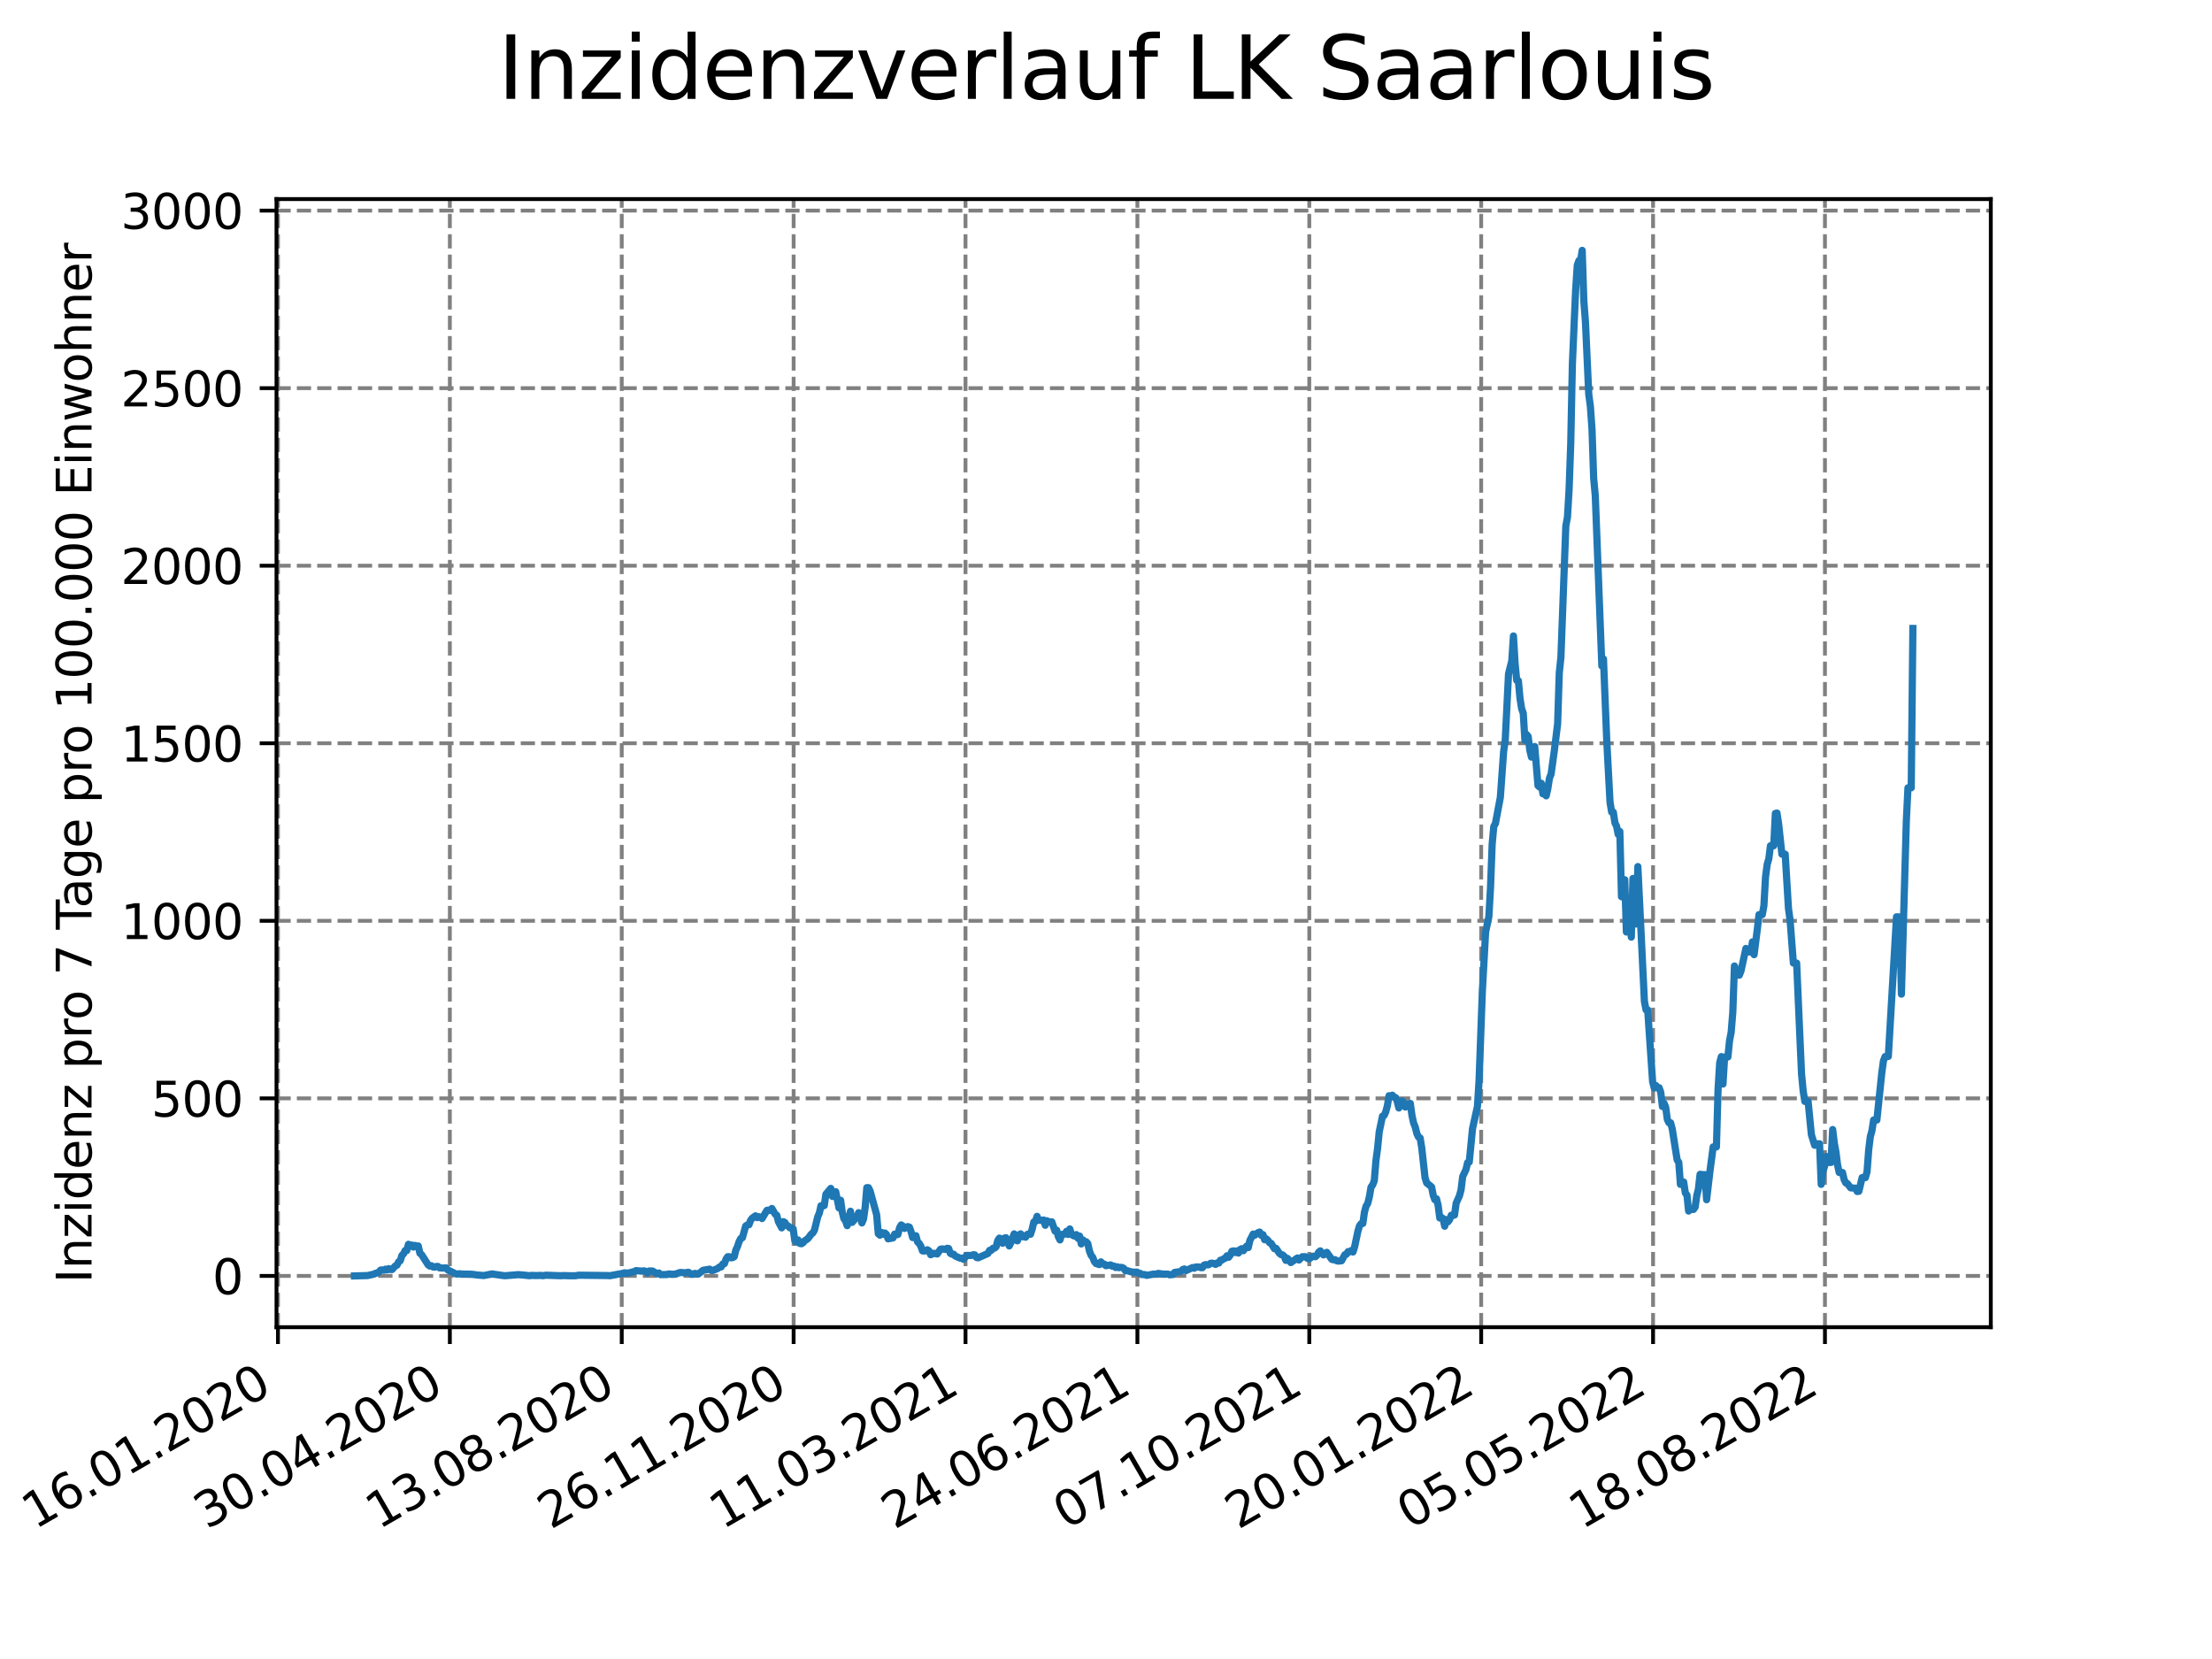 <?xml version="1.0" encoding="utf-8" standalone="no"?>
<!DOCTYPE svg PUBLIC "-//W3C//DTD SVG 1.1//EN"
  "http://www.w3.org/Graphics/SVG/1.1/DTD/svg11.dtd">
<svg xmlns:xlink="http://www.w3.org/1999/xlink" width="460.8pt" height="345.6pt" viewBox="0 0 460.8 345.6" xmlns="http://www.w3.org/2000/svg" version="1.1">
 <defs>
  <style type="text/css">*{stroke-linejoin: round; stroke-linecap: butt}</style>
 </defs>
 <g id="figure_1">
  <g id="patch_1">
   <path d="M 0 345.6 
L 460.8 345.6 
L 460.8 0 
L 0 0 
z
" style="fill: #ffffff"/>
  </g>
  <g id="axes_1">
   <g id="patch_2">
    <path d="M 57.6 276.48 
L 414.72 276.48 
L 414.72 41.472 
L 57.6 41.472 
z
" style="fill: #ffffff"/>
   </g>
   <g id="matplotlib.axis_1">
    <g id="xtick_1">
     <g id="line2d_1">
      <path d="M 57.904 276.48 
L 57.904 41.472 
" clip-path="url(#pdeab1a227c)" style="fill: none; stroke-dasharray: 2.96,1.28; stroke-dashoffset: 0; stroke: #808080; stroke-width: 0.8"/>
     </g>
     <g id="line2d_2">
      <defs>
       <path id="mb7a1e74c05" d="M 0 0 
L 0 3.5 
" style="stroke: #000000; stroke-width: 0.8"/>
      </defs>
      <g>
       <use xlink:href="#mb7a1e74c05" x="57.904" y="276.48" style="stroke: #000000; stroke-width: 0.8"/>
      </g>
     </g>
     <g id="text_1">
      <!-- 16.01.2020 -->
      <g transform="translate(7.279 318.689) rotate(-30) scale(0.1 -0.1)">
       <defs>
        <path id="DejaVuSans-31" d="M 794 531 
L 1825 531 
L 1825 4091 
L 703 3866 
L 703 4441 
L 1819 4666 
L 2450 4666 
L 2450 531 
L 3481 531 
L 3481 0 
L 794 0 
L 794 531 
z
" transform="scale(0.016)"/>
        <path id="DejaVuSans-36" d="M 2113 2584 
Q 1688 2584 1439 2293 
Q 1191 2003 1191 1497 
Q 1191 994 1439 701 
Q 1688 409 2113 409 
Q 2538 409 2786 701 
Q 3034 994 3034 1497 
Q 3034 2003 2786 2293 
Q 2538 2584 2113 2584 
z
M 3366 4563 
L 3366 3988 
Q 3128 4100 2886 4159 
Q 2644 4219 2406 4219 
Q 1781 4219 1451 3797 
Q 1122 3375 1075 2522 
Q 1259 2794 1537 2939 
Q 1816 3084 2150 3084 
Q 2853 3084 3261 2657 
Q 3669 2231 3669 1497 
Q 3669 778 3244 343 
Q 2819 -91 2113 -91 
Q 1303 -91 875 529 
Q 447 1150 447 2328 
Q 447 3434 972 4092 
Q 1497 4750 2381 4750 
Q 2619 4750 2861 4703 
Q 3103 4656 3366 4563 
z
" transform="scale(0.016)"/>
        <path id="DejaVuSans-2e" d="M 684 794 
L 1344 794 
L 1344 0 
L 684 0 
L 684 794 
z
" transform="scale(0.016)"/>
        <path id="DejaVuSans-30" d="M 2034 4250 
Q 1547 4250 1301 3770 
Q 1056 3291 1056 2328 
Q 1056 1369 1301 889 
Q 1547 409 2034 409 
Q 2525 409 2770 889 
Q 3016 1369 3016 2328 
Q 3016 3291 2770 3770 
Q 2525 4250 2034 4250 
z
M 2034 4750 
Q 2819 4750 3233 4129 
Q 3647 3509 3647 2328 
Q 3647 1150 3233 529 
Q 2819 -91 2034 -91 
Q 1250 -91 836 529 
Q 422 1150 422 2328 
Q 422 3509 836 4129 
Q 1250 4750 2034 4750 
z
" transform="scale(0.016)"/>
        <path id="DejaVuSans-32" d="M 1228 531 
L 3431 531 
L 3431 0 
L 469 0 
L 469 531 
Q 828 903 1448 1529 
Q 2069 2156 2228 2338 
Q 2531 2678 2651 2914 
Q 2772 3150 2772 3378 
Q 2772 3750 2511 3984 
Q 2250 4219 1831 4219 
Q 1534 4219 1204 4116 
Q 875 4013 500 3803 
L 500 4441 
Q 881 4594 1212 4672 
Q 1544 4750 1819 4750 
Q 2544 4750 2975 4387 
Q 3406 4025 3406 3419 
Q 3406 3131 3298 2873 
Q 3191 2616 2906 2266 
Q 2828 2175 2409 1742 
Q 1991 1309 1228 531 
z
" transform="scale(0.016)"/>
       </defs>
       <use xlink:href="#DejaVuSans-31"/>
       <use xlink:href="#DejaVuSans-36" x="63.623"/>
       <use xlink:href="#DejaVuSans-2e" x="127.246"/>
       <use xlink:href="#DejaVuSans-30" x="159.033"/>
       <use xlink:href="#DejaVuSans-31" x="222.656"/>
       <use xlink:href="#DejaVuSans-2e" x="286.279"/>
       <use xlink:href="#DejaVuSans-32" x="318.066"/>
       <use xlink:href="#DejaVuSans-30" x="381.689"/>
       <use xlink:href="#DejaVuSans-32" x="445.312"/>
       <use xlink:href="#DejaVuSans-30" x="508.936"/>
      </g>
     </g>
    </g>
    <g id="xtick_2">
     <g id="line2d_3">
      <path d="M 93.712 276.48 
L 93.712 41.472 
" clip-path="url(#pdeab1a227c)" style="fill: none; stroke-dasharray: 2.96,1.28; stroke-dashoffset: 0; stroke: #808080; stroke-width: 0.8"/>
     </g>
     <g id="line2d_4">
      <g>
       <use xlink:href="#mb7a1e74c05" x="93.712" y="276.48" style="stroke: #000000; stroke-width: 0.8"/>
      </g>
     </g>
     <g id="text_2">
      <!-- 30.04.2020 -->
      <g transform="translate(43.086 318.689) rotate(-30) scale(0.1 -0.1)">
       <defs>
        <path id="DejaVuSans-33" d="M 2597 2516 
Q 3050 2419 3304 2112 
Q 3559 1806 3559 1356 
Q 3559 666 3084 287 
Q 2609 -91 1734 -91 
Q 1441 -91 1130 -33 
Q 819 25 488 141 
L 488 750 
Q 750 597 1062 519 
Q 1375 441 1716 441 
Q 2309 441 2620 675 
Q 2931 909 2931 1356 
Q 2931 1769 2642 2001 
Q 2353 2234 1838 2234 
L 1294 2234 
L 1294 2753 
L 1863 2753 
Q 2328 2753 2575 2939 
Q 2822 3125 2822 3475 
Q 2822 3834 2567 4026 
Q 2313 4219 1838 4219 
Q 1578 4219 1281 4162 
Q 984 4106 628 3988 
L 628 4550 
Q 988 4650 1302 4700 
Q 1616 4750 1894 4750 
Q 2613 4750 3031 4423 
Q 3450 4097 3450 3541 
Q 3450 3153 3228 2886 
Q 3006 2619 2597 2516 
z
" transform="scale(0.016)"/>
        <path id="DejaVuSans-34" d="M 2419 4116 
L 825 1625 
L 2419 1625 
L 2419 4116 
z
M 2253 4666 
L 3047 4666 
L 3047 1625 
L 3713 1625 
L 3713 1100 
L 3047 1100 
L 3047 0 
L 2419 0 
L 2419 1100 
L 313 1100 
L 313 1709 
L 2253 4666 
z
" transform="scale(0.016)"/>
       </defs>
       <use xlink:href="#DejaVuSans-33"/>
       <use xlink:href="#DejaVuSans-30" x="63.623"/>
       <use xlink:href="#DejaVuSans-2e" x="127.246"/>
       <use xlink:href="#DejaVuSans-30" x="159.033"/>
       <use xlink:href="#DejaVuSans-34" x="222.656"/>
       <use xlink:href="#DejaVuSans-2e" x="286.279"/>
       <use xlink:href="#DejaVuSans-32" x="318.066"/>
       <use xlink:href="#DejaVuSans-30" x="381.689"/>
       <use xlink:href="#DejaVuSans-32" x="445.312"/>
       <use xlink:href="#DejaVuSans-30" x="508.936"/>
      </g>
     </g>
    </g>
    <g id="xtick_3">
     <g id="line2d_5">
      <path d="M 129.519 276.48 
L 129.519 41.472 
" clip-path="url(#pdeab1a227c)" style="fill: none; stroke-dasharray: 2.96,1.28; stroke-dashoffset: 0; stroke: #808080; stroke-width: 0.8"/>
     </g>
     <g id="line2d_6">
      <g>
       <use xlink:href="#mb7a1e74c05" x="129.519" y="276.48" style="stroke: #000000; stroke-width: 0.8"/>
      </g>
     </g>
     <g id="text_3">
      <!-- 13.08.2020 -->
      <g transform="translate(78.894 318.689) rotate(-30) scale(0.1 -0.1)">
       <defs>
        <path id="DejaVuSans-38" d="M 2034 2216 
Q 1584 2216 1326 1975 
Q 1069 1734 1069 1313 
Q 1069 891 1326 650 
Q 1584 409 2034 409 
Q 2484 409 2743 651 
Q 3003 894 3003 1313 
Q 3003 1734 2745 1975 
Q 2488 2216 2034 2216 
z
M 1403 2484 
Q 997 2584 770 2862 
Q 544 3141 544 3541 
Q 544 4100 942 4425 
Q 1341 4750 2034 4750 
Q 2731 4750 3128 4425 
Q 3525 4100 3525 3541 
Q 3525 3141 3298 2862 
Q 3072 2584 2669 2484 
Q 3125 2378 3379 2068 
Q 3634 1759 3634 1313 
Q 3634 634 3220 271 
Q 2806 -91 2034 -91 
Q 1263 -91 848 271 
Q 434 634 434 1313 
Q 434 1759 690 2068 
Q 947 2378 1403 2484 
z
M 1172 3481 
Q 1172 3119 1398 2916 
Q 1625 2713 2034 2713 
Q 2441 2713 2670 2916 
Q 2900 3119 2900 3481 
Q 2900 3844 2670 4047 
Q 2441 4250 2034 4250 
Q 1625 4250 1398 4047 
Q 1172 3844 1172 3481 
z
" transform="scale(0.016)"/>
       </defs>
       <use xlink:href="#DejaVuSans-31"/>
       <use xlink:href="#DejaVuSans-33" x="63.623"/>
       <use xlink:href="#DejaVuSans-2e" x="127.246"/>
       <use xlink:href="#DejaVuSans-30" x="159.033"/>
       <use xlink:href="#DejaVuSans-38" x="222.656"/>
       <use xlink:href="#DejaVuSans-2e" x="286.279"/>
       <use xlink:href="#DejaVuSans-32" x="318.066"/>
       <use xlink:href="#DejaVuSans-30" x="381.689"/>
       <use xlink:href="#DejaVuSans-32" x="445.312"/>
       <use xlink:href="#DejaVuSans-30" x="508.936"/>
      </g>
     </g>
    </g>
    <g id="xtick_4">
     <g id="line2d_7">
      <path d="M 165.327 276.48 
L 165.327 41.472 
" clip-path="url(#pdeab1a227c)" style="fill: none; stroke-dasharray: 2.96,1.28; stroke-dashoffset: 0; stroke: #808080; stroke-width: 0.8"/>
     </g>
     <g id="line2d_8">
      <g>
       <use xlink:href="#mb7a1e74c05" x="165.327" y="276.48" style="stroke: #000000; stroke-width: 0.8"/>
      </g>
     </g>
     <g id="text_4">
      <!-- 26.11.2020 -->
      <g transform="translate(114.701 318.689) rotate(-30) scale(0.1 -0.1)">
       <use xlink:href="#DejaVuSans-32"/>
       <use xlink:href="#DejaVuSans-36" x="63.623"/>
       <use xlink:href="#DejaVuSans-2e" x="127.246"/>
       <use xlink:href="#DejaVuSans-31" x="159.033"/>
       <use xlink:href="#DejaVuSans-31" x="222.656"/>
       <use xlink:href="#DejaVuSans-2e" x="286.279"/>
       <use xlink:href="#DejaVuSans-32" x="318.066"/>
       <use xlink:href="#DejaVuSans-30" x="381.689"/>
       <use xlink:href="#DejaVuSans-32" x="445.312"/>
       <use xlink:href="#DejaVuSans-30" x="508.936"/>
      </g>
     </g>
    </g>
    <g id="xtick_5">
     <g id="line2d_9">
      <path d="M 201.134 276.48 
L 201.134 41.472 
" clip-path="url(#pdeab1a227c)" style="fill: none; stroke-dasharray: 2.96,1.28; stroke-dashoffset: 0; stroke: #808080; stroke-width: 0.8"/>
     </g>
     <g id="line2d_10">
      <g>
       <use xlink:href="#mb7a1e74c05" x="201.134" y="276.48" style="stroke: #000000; stroke-width: 0.8"/>
      </g>
     </g>
     <g id="text_5">
      <!-- 11.03.2021 -->
      <g transform="translate(150.509 318.689) rotate(-30) scale(0.1 -0.1)">
       <use xlink:href="#DejaVuSans-31"/>
       <use xlink:href="#DejaVuSans-31" x="63.623"/>
       <use xlink:href="#DejaVuSans-2e" x="127.246"/>
       <use xlink:href="#DejaVuSans-30" x="159.033"/>
       <use xlink:href="#DejaVuSans-33" x="222.656"/>
       <use xlink:href="#DejaVuSans-2e" x="286.279"/>
       <use xlink:href="#DejaVuSans-32" x="318.066"/>
       <use xlink:href="#DejaVuSans-30" x="381.689"/>
       <use xlink:href="#DejaVuSans-32" x="445.312"/>
       <use xlink:href="#DejaVuSans-31" x="508.936"/>
      </g>
     </g>
    </g>
    <g id="xtick_6">
     <g id="line2d_11">
      <path d="M 236.942 276.48 
L 236.942 41.472 
" clip-path="url(#pdeab1a227c)" style="fill: none; stroke-dasharray: 2.96,1.28; stroke-dashoffset: 0; stroke: #808080; stroke-width: 0.8"/>
     </g>
     <g id="line2d_12">
      <g>
       <use xlink:href="#mb7a1e74c05" x="236.942" y="276.48" style="stroke: #000000; stroke-width: 0.8"/>
      </g>
     </g>
     <g id="text_6">
      <!-- 24.06.2021 -->
      <g transform="translate(186.316 318.689) rotate(-30) scale(0.1 -0.1)">
       <use xlink:href="#DejaVuSans-32"/>
       <use xlink:href="#DejaVuSans-34" x="63.623"/>
       <use xlink:href="#DejaVuSans-2e" x="127.246"/>
       <use xlink:href="#DejaVuSans-30" x="159.033"/>
       <use xlink:href="#DejaVuSans-36" x="222.656"/>
       <use xlink:href="#DejaVuSans-2e" x="286.279"/>
       <use xlink:href="#DejaVuSans-32" x="318.066"/>
       <use xlink:href="#DejaVuSans-30" x="381.689"/>
       <use xlink:href="#DejaVuSans-32" x="445.312"/>
       <use xlink:href="#DejaVuSans-31" x="508.936"/>
      </g>
     </g>
    </g>
    <g id="xtick_7">
     <g id="line2d_13">
      <path d="M 272.749 276.48 
L 272.749 41.472 
" clip-path="url(#pdeab1a227c)" style="fill: none; stroke-dasharray: 2.96,1.28; stroke-dashoffset: 0; stroke: #808080; stroke-width: 0.8"/>
     </g>
     <g id="line2d_14">
      <g>
       <use xlink:href="#mb7a1e74c05" x="272.749" y="276.48" style="stroke: #000000; stroke-width: 0.8"/>
      </g>
     </g>
     <g id="text_7">
      <!-- 07.10.2021 -->
      <g transform="translate(222.124 318.689) rotate(-30) scale(0.1 -0.1)">
       <defs>
        <path id="DejaVuSans-37" d="M 525 4666 
L 3525 4666 
L 3525 4397 
L 1831 0 
L 1172 0 
L 2766 4134 
L 525 4134 
L 525 4666 
z
" transform="scale(0.016)"/>
       </defs>
       <use xlink:href="#DejaVuSans-30"/>
       <use xlink:href="#DejaVuSans-37" x="63.623"/>
       <use xlink:href="#DejaVuSans-2e" x="127.246"/>
       <use xlink:href="#DejaVuSans-31" x="159.033"/>
       <use xlink:href="#DejaVuSans-30" x="222.656"/>
       <use xlink:href="#DejaVuSans-2e" x="286.279"/>
       <use xlink:href="#DejaVuSans-32" x="318.066"/>
       <use xlink:href="#DejaVuSans-30" x="381.689"/>
       <use xlink:href="#DejaVuSans-32" x="445.312"/>
       <use xlink:href="#DejaVuSans-31" x="508.936"/>
      </g>
     </g>
    </g>
    <g id="xtick_8">
     <g id="line2d_15">
      <path d="M 308.556 276.48 
L 308.556 41.472 
" clip-path="url(#pdeab1a227c)" style="fill: none; stroke-dasharray: 2.96,1.28; stroke-dashoffset: 0; stroke: #808080; stroke-width: 0.8"/>
     </g>
     <g id="line2d_16">
      <g>
       <use xlink:href="#mb7a1e74c05" x="308.556" y="276.48" style="stroke: #000000; stroke-width: 0.8"/>
      </g>
     </g>
     <g id="text_8">
      <!-- 20.01.2022 -->
      <g transform="translate(257.931 318.689) rotate(-30) scale(0.1 -0.1)">
       <use xlink:href="#DejaVuSans-32"/>
       <use xlink:href="#DejaVuSans-30" x="63.623"/>
       <use xlink:href="#DejaVuSans-2e" x="127.246"/>
       <use xlink:href="#DejaVuSans-30" x="159.033"/>
       <use xlink:href="#DejaVuSans-31" x="222.656"/>
       <use xlink:href="#DejaVuSans-2e" x="286.279"/>
       <use xlink:href="#DejaVuSans-32" x="318.066"/>
       <use xlink:href="#DejaVuSans-30" x="381.689"/>
       <use xlink:href="#DejaVuSans-32" x="445.312"/>
       <use xlink:href="#DejaVuSans-32" x="508.936"/>
      </g>
     </g>
    </g>
    <g id="xtick_9">
     <g id="line2d_17">
      <path d="M 344.364 276.48 
L 344.364 41.472 
" clip-path="url(#pdeab1a227c)" style="fill: none; stroke-dasharray: 2.96,1.28; stroke-dashoffset: 0; stroke: #808080; stroke-width: 0.8"/>
     </g>
     <g id="line2d_18">
      <g>
       <use xlink:href="#mb7a1e74c05" x="344.364" y="276.48" style="stroke: #000000; stroke-width: 0.8"/>
      </g>
     </g>
     <g id="text_9">
      <!-- 05.05.2022 -->
      <g transform="translate(293.739 318.689) rotate(-30) scale(0.1 -0.1)">
       <defs>
        <path id="DejaVuSans-35" d="M 691 4666 
L 3169 4666 
L 3169 4134 
L 1269 4134 
L 1269 2991 
Q 1406 3038 1543 3061 
Q 1681 3084 1819 3084 
Q 2600 3084 3056 2656 
Q 3513 2228 3513 1497 
Q 3513 744 3044 326 
Q 2575 -91 1722 -91 
Q 1428 -91 1123 -41 
Q 819 9 494 109 
L 494 744 
Q 775 591 1075 516 
Q 1375 441 1709 441 
Q 2250 441 2565 725 
Q 2881 1009 2881 1497 
Q 2881 1984 2565 2268 
Q 2250 2553 1709 2553 
Q 1456 2553 1204 2497 
Q 953 2441 691 2322 
L 691 4666 
z
" transform="scale(0.016)"/>
       </defs>
       <use xlink:href="#DejaVuSans-30"/>
       <use xlink:href="#DejaVuSans-35" x="63.623"/>
       <use xlink:href="#DejaVuSans-2e" x="127.246"/>
       <use xlink:href="#DejaVuSans-30" x="159.033"/>
       <use xlink:href="#DejaVuSans-35" x="222.656"/>
       <use xlink:href="#DejaVuSans-2e" x="286.279"/>
       <use xlink:href="#DejaVuSans-32" x="318.066"/>
       <use xlink:href="#DejaVuSans-30" x="381.689"/>
       <use xlink:href="#DejaVuSans-32" x="445.312"/>
       <use xlink:href="#DejaVuSans-32" x="508.936"/>
      </g>
     </g>
    </g>
    <g id="xtick_10">
     <g id="line2d_19">
      <path d="M 380.171 276.48 
L 380.171 41.472 
" clip-path="url(#pdeab1a227c)" style="fill: none; stroke-dasharray: 2.96,1.28; stroke-dashoffset: 0; stroke: #808080; stroke-width: 0.8"/>
     </g>
     <g id="line2d_20">
      <g>
       <use xlink:href="#mb7a1e74c05" x="380.171" y="276.48" style="stroke: #000000; stroke-width: 0.8"/>
      </g>
     </g>
     <g id="text_10">
      <!-- 18.08.2022 -->
      <g transform="translate(329.546 318.689) rotate(-30) scale(0.1 -0.1)">
       <use xlink:href="#DejaVuSans-31"/>
       <use xlink:href="#DejaVuSans-38" x="63.623"/>
       <use xlink:href="#DejaVuSans-2e" x="127.246"/>
       <use xlink:href="#DejaVuSans-30" x="159.033"/>
       <use xlink:href="#DejaVuSans-38" x="222.656"/>
       <use xlink:href="#DejaVuSans-2e" x="286.279"/>
       <use xlink:href="#DejaVuSans-32" x="318.066"/>
       <use xlink:href="#DejaVuSans-30" x="381.689"/>
       <use xlink:href="#DejaVuSans-32" x="445.312"/>
       <use xlink:href="#DejaVuSans-32" x="508.936"/>
      </g>
     </g>
    </g>
   </g>
   <g id="matplotlib.axis_2">
    <g id="ytick_1">
     <g id="line2d_21">
      <path d="M 57.6 265.798 
L 414.72 265.798 
" clip-path="url(#pdeab1a227c)" style="fill: none; stroke-dasharray: 2.96,1.28; stroke-dashoffset: 0; stroke: #808080; stroke-width: 0.8"/>
     </g>
     <g id="line2d_22">
      <defs>
       <path id="me03ab1a392" d="M 0 0 
L -3.5 0 
" style="stroke: #000000; stroke-width: 0.8"/>
      </defs>
      <g>
       <use xlink:href="#me03ab1a392" x="57.6" y="265.798" style="stroke: #000000; stroke-width: 0.8"/>
      </g>
     </g>
     <g id="text_11">
      <!-- 0 -->
      <g transform="translate(44.237 269.597) scale(0.1 -0.1)">
       <use xlink:href="#DejaVuSans-30"/>
      </g>
     </g>
    </g>
    <g id="ytick_2">
     <g id="line2d_23">
      <path d="M 57.6 228.81 
L 414.72 228.81 
" clip-path="url(#pdeab1a227c)" style="fill: none; stroke-dasharray: 2.96,1.28; stroke-dashoffset: 0; stroke: #808080; stroke-width: 0.8"/>
     </g>
     <g id="line2d_24">
      <g>
       <use xlink:href="#me03ab1a392" x="57.6" y="228.81" style="stroke: #000000; stroke-width: 0.8"/>
      </g>
     </g>
     <g id="text_12">
      <!-- 500 -->
      <g transform="translate(31.512 232.609) scale(0.1 -0.1)">
       <use xlink:href="#DejaVuSans-35"/>
       <use xlink:href="#DejaVuSans-30" x="63.623"/>
       <use xlink:href="#DejaVuSans-30" x="127.246"/>
      </g>
     </g>
    </g>
    <g id="ytick_3">
     <g id="line2d_25">
      <path d="M 57.6 191.822 
L 414.72 191.822 
" clip-path="url(#pdeab1a227c)" style="fill: none; stroke-dasharray: 2.96,1.28; stroke-dashoffset: 0; stroke: #808080; stroke-width: 0.8"/>
     </g>
     <g id="line2d_26">
      <g>
       <use xlink:href="#me03ab1a392" x="57.6" y="191.822" style="stroke: #000000; stroke-width: 0.8"/>
      </g>
     </g>
     <g id="text_13">
      <!-- 1000 -->
      <g transform="translate(25.15 195.622) scale(0.1 -0.1)">
       <use xlink:href="#DejaVuSans-31"/>
       <use xlink:href="#DejaVuSans-30" x="63.623"/>
       <use xlink:href="#DejaVuSans-30" x="127.246"/>
       <use xlink:href="#DejaVuSans-30" x="190.869"/>
      </g>
     </g>
    </g>
    <g id="ytick_4">
     <g id="line2d_27">
      <path d="M 57.6 154.835 
L 414.72 154.835 
" clip-path="url(#pdeab1a227c)" style="fill: none; stroke-dasharray: 2.96,1.28; stroke-dashoffset: 0; stroke: #808080; stroke-width: 0.8"/>
     </g>
     <g id="line2d_28">
      <g>
       <use xlink:href="#me03ab1a392" x="57.6" y="154.835" style="stroke: #000000; stroke-width: 0.8"/>
      </g>
     </g>
     <g id="text_14">
      <!-- 1500 -->
      <g transform="translate(25.15 158.634) scale(0.1 -0.1)">
       <use xlink:href="#DejaVuSans-31"/>
       <use xlink:href="#DejaVuSans-35" x="63.623"/>
       <use xlink:href="#DejaVuSans-30" x="127.246"/>
       <use xlink:href="#DejaVuSans-30" x="190.869"/>
      </g>
     </g>
    </g>
    <g id="ytick_5">
     <g id="line2d_29">
      <path d="M 57.6 117.847 
L 414.72 117.847 
" clip-path="url(#pdeab1a227c)" style="fill: none; stroke-dasharray: 2.96,1.28; stroke-dashoffset: 0; stroke: #808080; stroke-width: 0.8"/>
     </g>
     <g id="line2d_30">
      <g>
       <use xlink:href="#me03ab1a392" x="57.6" y="117.847" style="stroke: #000000; stroke-width: 0.8"/>
      </g>
     </g>
     <g id="text_15">
      <!-- 2000 -->
      <g transform="translate(25.15 121.646) scale(0.1 -0.1)">
       <use xlink:href="#DejaVuSans-32"/>
       <use xlink:href="#DejaVuSans-30" x="63.623"/>
       <use xlink:href="#DejaVuSans-30" x="127.246"/>
       <use xlink:href="#DejaVuSans-30" x="190.869"/>
      </g>
     </g>
    </g>
    <g id="ytick_6">
     <g id="line2d_31">
      <path d="M 57.6 80.859 
L 414.72 80.859 
" clip-path="url(#pdeab1a227c)" style="fill: none; stroke-dasharray: 2.96,1.28; stroke-dashoffset: 0; stroke: #808080; stroke-width: 0.8"/>
     </g>
     <g id="line2d_32">
      <g>
       <use xlink:href="#me03ab1a392" x="57.6" y="80.859" style="stroke: #000000; stroke-width: 0.8"/>
      </g>
     </g>
     <g id="text_16">
      <!-- 2500 -->
      <g transform="translate(25.15 84.658) scale(0.1 -0.1)">
       <use xlink:href="#DejaVuSans-32"/>
       <use xlink:href="#DejaVuSans-35" x="63.623"/>
       <use xlink:href="#DejaVuSans-30" x="127.246"/>
       <use xlink:href="#DejaVuSans-30" x="190.869"/>
      </g>
     </g>
    </g>
    <g id="ytick_7">
     <g id="line2d_33">
      <path d="M 57.6 43.871 
L 414.72 43.871 
" clip-path="url(#pdeab1a227c)" style="fill: none; stroke-dasharray: 2.96,1.28; stroke-dashoffset: 0; stroke: #808080; stroke-width: 0.8"/>
     </g>
     <g id="line2d_34">
      <g>
       <use xlink:href="#me03ab1a392" x="57.6" y="43.871" style="stroke: #000000; stroke-width: 0.8"/>
      </g>
     </g>
     <g id="text_17">
      <!-- 3000 -->
      <g transform="translate(25.15 47.671) scale(0.1 -0.1)">
       <use xlink:href="#DejaVuSans-33"/>
       <use xlink:href="#DejaVuSans-30" x="63.623"/>
       <use xlink:href="#DejaVuSans-30" x="127.246"/>
       <use xlink:href="#DejaVuSans-30" x="190.869"/>
      </g>
     </g>
    </g>
    <g id="text_18">
     <!-- Inzidenz pro 7 Tage pro 100.000 Einwohner -->
     <g transform="translate(19.07 267.301) rotate(-90) scale(0.1 -0.1)">
      <defs>
       <path id="DejaVuSans-49" d="M 628 4666 
L 1259 4666 
L 1259 0 
L 628 0 
L 628 4666 
z
" transform="scale(0.016)"/>
       <path id="DejaVuSans-6e" d="M 3513 2113 
L 3513 0 
L 2938 0 
L 2938 2094 
Q 2938 2591 2744 2837 
Q 2550 3084 2163 3084 
Q 1697 3084 1428 2787 
Q 1159 2491 1159 1978 
L 1159 0 
L 581 0 
L 581 3500 
L 1159 3500 
L 1159 2956 
Q 1366 3272 1645 3428 
Q 1925 3584 2291 3584 
Q 2894 3584 3203 3211 
Q 3513 2838 3513 2113 
z
" transform="scale(0.016)"/>
       <path id="DejaVuSans-7a" d="M 353 3500 
L 3084 3500 
L 3084 2975 
L 922 459 
L 3084 459 
L 3084 0 
L 275 0 
L 275 525 
L 2438 3041 
L 353 3041 
L 353 3500 
z
" transform="scale(0.016)"/>
       <path id="DejaVuSans-69" d="M 603 3500 
L 1178 3500 
L 1178 0 
L 603 0 
L 603 3500 
z
M 603 4863 
L 1178 4863 
L 1178 4134 
L 603 4134 
L 603 4863 
z
" transform="scale(0.016)"/>
       <path id="DejaVuSans-64" d="M 2906 2969 
L 2906 4863 
L 3481 4863 
L 3481 0 
L 2906 0 
L 2906 525 
Q 2725 213 2448 61 
Q 2172 -91 1784 -91 
Q 1150 -91 751 415 
Q 353 922 353 1747 
Q 353 2572 751 3078 
Q 1150 3584 1784 3584 
Q 2172 3584 2448 3432 
Q 2725 3281 2906 2969 
z
M 947 1747 
Q 947 1113 1208 752 
Q 1469 391 1925 391 
Q 2381 391 2643 752 
Q 2906 1113 2906 1747 
Q 2906 2381 2643 2742 
Q 2381 3103 1925 3103 
Q 1469 3103 1208 2742 
Q 947 2381 947 1747 
z
" transform="scale(0.016)"/>
       <path id="DejaVuSans-65" d="M 3597 1894 
L 3597 1613 
L 953 1613 
Q 991 1019 1311 708 
Q 1631 397 2203 397 
Q 2534 397 2845 478 
Q 3156 559 3463 722 
L 3463 178 
Q 3153 47 2828 -22 
Q 2503 -91 2169 -91 
Q 1331 -91 842 396 
Q 353 884 353 1716 
Q 353 2575 817 3079 
Q 1281 3584 2069 3584 
Q 2775 3584 3186 3129 
Q 3597 2675 3597 1894 
z
M 3022 2063 
Q 3016 2534 2758 2815 
Q 2500 3097 2075 3097 
Q 1594 3097 1305 2825 
Q 1016 2553 972 2059 
L 3022 2063 
z
" transform="scale(0.016)"/>
       <path id="DejaVuSans-20" transform="scale(0.016)"/>
       <path id="DejaVuSans-70" d="M 1159 525 
L 1159 -1331 
L 581 -1331 
L 581 3500 
L 1159 3500 
L 1159 2969 
Q 1341 3281 1617 3432 
Q 1894 3584 2278 3584 
Q 2916 3584 3314 3078 
Q 3713 2572 3713 1747 
Q 3713 922 3314 415 
Q 2916 -91 2278 -91 
Q 1894 -91 1617 61 
Q 1341 213 1159 525 
z
M 3116 1747 
Q 3116 2381 2855 2742 
Q 2594 3103 2138 3103 
Q 1681 3103 1420 2742 
Q 1159 2381 1159 1747 
Q 1159 1113 1420 752 
Q 1681 391 2138 391 
Q 2594 391 2855 752 
Q 3116 1113 3116 1747 
z
" transform="scale(0.016)"/>
       <path id="DejaVuSans-72" d="M 2631 2963 
Q 2534 3019 2420 3045 
Q 2306 3072 2169 3072 
Q 1681 3072 1420 2755 
Q 1159 2438 1159 1844 
L 1159 0 
L 581 0 
L 581 3500 
L 1159 3500 
L 1159 2956 
Q 1341 3275 1631 3429 
Q 1922 3584 2338 3584 
Q 2397 3584 2469 3576 
Q 2541 3569 2628 3553 
L 2631 2963 
z
" transform="scale(0.016)"/>
       <path id="DejaVuSans-6f" d="M 1959 3097 
Q 1497 3097 1228 2736 
Q 959 2375 959 1747 
Q 959 1119 1226 758 
Q 1494 397 1959 397 
Q 2419 397 2687 759 
Q 2956 1122 2956 1747 
Q 2956 2369 2687 2733 
Q 2419 3097 1959 3097 
z
M 1959 3584 
Q 2709 3584 3137 3096 
Q 3566 2609 3566 1747 
Q 3566 888 3137 398 
Q 2709 -91 1959 -91 
Q 1206 -91 779 398 
Q 353 888 353 1747 
Q 353 2609 779 3096 
Q 1206 3584 1959 3584 
z
" transform="scale(0.016)"/>
       <path id="DejaVuSans-54" d="M -19 4666 
L 3928 4666 
L 3928 4134 
L 2272 4134 
L 2272 0 
L 1638 0 
L 1638 4134 
L -19 4134 
L -19 4666 
z
" transform="scale(0.016)"/>
       <path id="DejaVuSans-61" d="M 2194 1759 
Q 1497 1759 1228 1600 
Q 959 1441 959 1056 
Q 959 750 1161 570 
Q 1363 391 1709 391 
Q 2188 391 2477 730 
Q 2766 1069 2766 1631 
L 2766 1759 
L 2194 1759 
z
M 3341 1997 
L 3341 0 
L 2766 0 
L 2766 531 
Q 2569 213 2275 61 
Q 1981 -91 1556 -91 
Q 1019 -91 701 211 
Q 384 513 384 1019 
Q 384 1609 779 1909 
Q 1175 2209 1959 2209 
L 2766 2209 
L 2766 2266 
Q 2766 2663 2505 2880 
Q 2244 3097 1772 3097 
Q 1472 3097 1187 3025 
Q 903 2953 641 2809 
L 641 3341 
Q 956 3463 1253 3523 
Q 1550 3584 1831 3584 
Q 2591 3584 2966 3190 
Q 3341 2797 3341 1997 
z
" transform="scale(0.016)"/>
       <path id="DejaVuSans-67" d="M 2906 1791 
Q 2906 2416 2648 2759 
Q 2391 3103 1925 3103 
Q 1463 3103 1205 2759 
Q 947 2416 947 1791 
Q 947 1169 1205 825 
Q 1463 481 1925 481 
Q 2391 481 2648 825 
Q 2906 1169 2906 1791 
z
M 3481 434 
Q 3481 -459 3084 -895 
Q 2688 -1331 1869 -1331 
Q 1566 -1331 1297 -1286 
Q 1028 -1241 775 -1147 
L 775 -588 
Q 1028 -725 1275 -790 
Q 1522 -856 1778 -856 
Q 2344 -856 2625 -561 
Q 2906 -266 2906 331 
L 2906 616 
Q 2728 306 2450 153 
Q 2172 0 1784 0 
Q 1141 0 747 490 
Q 353 981 353 1791 
Q 353 2603 747 3093 
Q 1141 3584 1784 3584 
Q 2172 3584 2450 3431 
Q 2728 3278 2906 2969 
L 2906 3500 
L 3481 3500 
L 3481 434 
z
" transform="scale(0.016)"/>
       <path id="DejaVuSans-45" d="M 628 4666 
L 3578 4666 
L 3578 4134 
L 1259 4134 
L 1259 2753 
L 3481 2753 
L 3481 2222 
L 1259 2222 
L 1259 531 
L 3634 531 
L 3634 0 
L 628 0 
L 628 4666 
z
" transform="scale(0.016)"/>
       <path id="DejaVuSans-77" d="M 269 3500 
L 844 3500 
L 1563 769 
L 2278 3500 
L 2956 3500 
L 3675 769 
L 4391 3500 
L 4966 3500 
L 4050 0 
L 3372 0 
L 2619 2869 
L 1863 0 
L 1184 0 
L 269 3500 
z
" transform="scale(0.016)"/>
       <path id="DejaVuSans-68" d="M 3513 2113 
L 3513 0 
L 2938 0 
L 2938 2094 
Q 2938 2591 2744 2837 
Q 2550 3084 2163 3084 
Q 1697 3084 1428 2787 
Q 1159 2491 1159 1978 
L 1159 0 
L 581 0 
L 581 4863 
L 1159 4863 
L 1159 2956 
Q 1366 3272 1645 3428 
Q 1925 3584 2291 3584 
Q 2894 3584 3203 3211 
Q 3513 2838 3513 2113 
z
" transform="scale(0.016)"/>
      </defs>
      <use xlink:href="#DejaVuSans-49"/>
      <use xlink:href="#DejaVuSans-6e" x="29.492"/>
      <use xlink:href="#DejaVuSans-7a" x="92.871"/>
      <use xlink:href="#DejaVuSans-69" x="145.361"/>
      <use xlink:href="#DejaVuSans-64" x="173.145"/>
      <use xlink:href="#DejaVuSans-65" x="236.621"/>
      <use xlink:href="#DejaVuSans-6e" x="298.145"/>
      <use xlink:href="#DejaVuSans-7a" x="361.523"/>
      <use xlink:href="#DejaVuSans-20" x="414.014"/>
      <use xlink:href="#DejaVuSans-70" x="445.801"/>
      <use xlink:href="#DejaVuSans-72" x="509.277"/>
      <use xlink:href="#DejaVuSans-6f" x="548.141"/>
      <use xlink:href="#DejaVuSans-20" x="609.322"/>
      <use xlink:href="#DejaVuSans-37" x="641.109"/>
      <use xlink:href="#DejaVuSans-20" x="704.732"/>
      <use xlink:href="#DejaVuSans-54" x="736.52"/>
      <use xlink:href="#DejaVuSans-61" x="781.104"/>
      <use xlink:href="#DejaVuSans-67" x="842.383"/>
      <use xlink:href="#DejaVuSans-65" x="905.859"/>
      <use xlink:href="#DejaVuSans-20" x="967.383"/>
      <use xlink:href="#DejaVuSans-70" x="999.17"/>
      <use xlink:href="#DejaVuSans-72" x="1062.646"/>
      <use xlink:href="#DejaVuSans-6f" x="1101.51"/>
      <use xlink:href="#DejaVuSans-20" x="1162.691"/>
      <use xlink:href="#DejaVuSans-31" x="1194.479"/>
      <use xlink:href="#DejaVuSans-30" x="1258.102"/>
      <use xlink:href="#DejaVuSans-30" x="1321.725"/>
      <use xlink:href="#DejaVuSans-2e" x="1385.348"/>
      <use xlink:href="#DejaVuSans-30" x="1417.135"/>
      <use xlink:href="#DejaVuSans-30" x="1480.758"/>
      <use xlink:href="#DejaVuSans-30" x="1544.381"/>
      <use xlink:href="#DejaVuSans-20" x="1608.004"/>
      <use xlink:href="#DejaVuSans-45" x="1639.791"/>
      <use xlink:href="#DejaVuSans-69" x="1702.975"/>
      <use xlink:href="#DejaVuSans-6e" x="1730.758"/>
      <use xlink:href="#DejaVuSans-77" x="1794.137"/>
      <use xlink:href="#DejaVuSans-6f" x="1875.924"/>
      <use xlink:href="#DejaVuSans-68" x="1937.105"/>
      <use xlink:href="#DejaVuSans-6e" x="2000.484"/>
      <use xlink:href="#DejaVuSans-65" x="2063.863"/>
      <use xlink:href="#DejaVuSans-72" x="2125.387"/>
     </g>
    </g>
   </g>
   <g id="line2d_35">
    <path d="M 73.833 265.798 
L 76.561 265.722 
L 77.925 265.417 
L 78.266 265.227 
L 78.607 265.189 
L 78.948 264.96 
L 79.289 264.58 
L 79.63 264.542 
L 79.971 264.618 
L 80.312 264.389 
L 80.653 264.542 
L 80.994 264.275 
L 81.335 264.465 
L 81.676 264.465 
L 82.358 263.704 
L 82.699 263.552 
L 83.04 262.866 
L 83.381 262.638 
L 83.722 261.534 
L 84.063 261.191 
L 84.404 260.506 
L 84.745 260.506 
L 85.087 259.212 
L 85.428 259.402 
L 85.769 259.364 
L 86.11 259.783 
L 86.451 259.44 
L 86.792 259.593 
L 87.133 259.554 
L 87.474 261.077 
L 87.815 261.344 
L 89.179 263.476 
L 89.52 263.742 
L 89.861 263.666 
L 90.202 263.932 
L 90.543 263.971 
L 90.884 263.818 
L 91.225 263.818 
L 91.566 264.123 
L 92.248 264.161 
L 92.93 264.123 
L 93.271 264.542 
L 94.976 265.379 
L 95.317 265.417 
L 95.658 265.341 
L 96.34 265.417 
L 97.022 265.417 
L 98.386 265.455 
L 99.41 265.607 
L 100.433 265.684 
L 100.774 265.722 
L 102.479 265.379 
L 104.525 265.684 
L 105.207 265.76 
L 107.935 265.531 
L 108.958 265.607 
L 110.322 265.76 
L 110.663 265.684 
L 111.686 265.722 
L 112.709 265.684 
L 113.05 265.76 
L 113.732 265.646 
L 115.779 265.722 
L 116.802 265.76 
L 117.484 265.722 
L 118.507 265.76 
L 119.871 265.76 
L 120.553 265.646 
L 126.691 265.722 
L 127.032 265.76 
L 129.079 265.379 
L 129.42 265.341 
L 130.102 265.151 
L 130.784 265.227 
L 132.148 264.884 
L 132.489 264.694 
L 133.853 264.808 
L 134.194 264.732 
L 134.535 264.884 
L 134.876 265.189 
L 135.217 264.77 
L 135.899 264.77 
L 136.922 265.341 
L 137.263 265.189 
L 137.604 265.531 
L 138.968 265.493 
L 139.309 265.379 
L 139.991 265.455 
L 140.673 265.417 
L 141.355 265.189 
L 141.696 265.075 
L 142.72 265.151 
L 143.402 265.036 
L 144.084 265.455 
L 144.425 265.417 
L 144.766 265.265 
L 145.448 265.417 
L 146.471 264.618 
L 147.835 264.389 
L 148.176 264.656 
L 148.517 264.656 
L 149.54 264.237 
L 149.881 263.932 
L 150.222 263.932 
L 150.563 263.323 
L 150.904 263.247 
L 151.245 262.295 
L 151.586 261.801 
L 151.927 261.801 
L 152.268 262.029 
L 152.609 261.991 
L 152.95 261.801 
L 153.291 260.392 
L 153.632 259.669 
L 153.973 258.641 
L 154.314 257.994 
L 154.655 257.841 
L 155.337 255.405 
L 155.678 255.177 
L 156.019 255.138 
L 156.36 254.225 
L 156.701 253.768 
L 157.384 253.273 
L 157.725 253.654 
L 158.066 253.463 
L 158.407 253.578 
L 158.748 253.844 
L 159.771 252.131 
L 160.112 252.093 
L 160.453 252.169 
L 160.794 251.75 
L 161.476 252.93 
L 161.817 253.159 
L 162.158 254.491 
L 162.84 255.786 
L 163.181 254.491 
L 163.522 254.682 
L 163.863 255.291 
L 164.204 255.405 
L 164.545 255.786 
L 164.886 255.786 
L 165.227 255.976 
L 165.568 258.412 
L 165.909 258.755 
L 166.25 258.298 
L 166.591 259.022 
L 166.932 259.098 
L 167.273 258.907 
L 167.614 258.489 
L 168.296 258.032 
L 168.978 257.118 
L 169.319 256.852 
L 169.66 256.281 
L 170.342 253.502 
L 170.683 252.702 
L 171.024 251.179 
L 171.365 251.255 
L 171.707 251.141 
L 172.048 248.781 
L 173.071 247.563 
L 173.412 249.238 
L 173.753 249.085 
L 174.094 248.248 
L 174.776 251.636 
L 175.117 250.037 
L 175.458 252.512 
L 175.799 253.882 
L 176.14 254.301 
L 176.481 255.329 
L 176.822 254.301 
L 177.163 252.321 
L 177.504 254.644 
L 178.527 253.502 
L 178.868 252.626 
L 179.209 253.349 
L 179.55 254.758 
L 179.891 253.92 
L 180.232 251.484 
L 180.573 247.41 
L 180.914 247.41 
L 181.255 248.096 
L 182.619 253.045 
L 182.96 257.004 
L 183.301 257.308 
L 183.642 256.737 
L 183.983 257.118 
L 184.324 256.852 
L 184.665 257.156 
L 185.006 258.07 
L 186.03 257.879 
L 186.371 257.08 
L 186.712 257.232 
L 187.053 257.156 
L 187.394 255.786 
L 187.735 255.177 
L 188.076 255.405 
L 188.417 255.9 
L 189.099 255.519 
L 189.44 255.633 
L 189.781 256.547 
L 190.122 257.803 
L 190.463 257.727 
L 190.804 257.423 
L 191.145 258.717 
L 191.486 259.022 
L 191.827 259.593 
L 192.168 260.582 
L 192.509 260.62 
L 192.85 260.544 
L 193.191 260.354 
L 193.532 260.582 
L 193.873 261.382 
L 194.555 261.077 
L 195.237 261.23 
L 195.919 260.24 
L 196.26 260.164 
L 196.942 260.278 
L 197.283 260.049 
L 197.624 260.087 
L 197.965 261.077 
L 198.306 261.268 
L 198.647 261.268 
L 198.988 261.648 
L 200.011 262.105 
L 200.353 262.105 
L 200.694 262.334 
L 201.376 261.534 
L 202.058 261.534 
L 202.399 261.534 
L 202.74 261.382 
L 203.081 261.42 
L 203.422 261.953 
L 203.763 262.029 
L 205.809 261.115 
L 206.15 260.468 
L 206.491 260.468 
L 206.832 260.049 
L 207.173 260.011 
L 207.514 259.707 
L 207.855 258.412 
L 208.196 257.918 
L 208.537 258.831 
L 208.878 258.983 
L 209.219 257.918 
L 209.56 257.841 
L 210.242 259.554 
L 210.583 258.869 
L 211.265 257.042 
L 211.606 258.336 
L 211.947 258.489 
L 212.288 257.232 
L 212.629 257.042 
L 212.97 257.651 
L 213.311 257.575 
L 213.652 257.727 
L 213.993 257.156 
L 214.334 257.042 
L 214.676 257.118 
L 215.017 256.052 
L 215.358 254.567 
L 215.699 254.453 
L 216.04 253.387 
L 216.381 254.187 
L 217.063 254.225 
L 217.404 254.149 
L 217.745 255.253 
L 218.086 254.301 
L 218.427 254.529 
L 219.109 254.529 
L 219.791 256.471 
L 220.132 256.281 
L 220.473 257.613 
L 220.814 258.298 
L 221.155 257.156 
L 221.837 257.08 
L 222.178 256.509 
L 222.519 257.156 
L 222.86 256.014 
L 223.201 257.08 
L 223.542 257.385 
L 223.883 257.499 
L 224.224 257.194 
L 224.565 257.956 
L 224.906 257.499 
L 225.247 259.136 
L 225.588 258.298 
L 225.929 258.641 
L 226.27 258.679 
L 226.611 259.06 
L 226.952 260.62 
L 227.293 261.496 
L 227.634 261.915 
L 227.975 262.79 
L 228.316 263.209 
L 228.999 263.438 
L 229.34 262.866 
L 229.681 263.285 
L 230.022 263.323 
L 230.363 263.666 
L 231.386 263.514 
L 231.727 263.78 
L 232.068 263.742 
L 232.409 264.047 
L 232.75 263.894 
L 233.091 264.085 
L 233.432 264.009 
L 233.773 264.047 
L 234.114 264.237 
L 234.455 264.732 
L 234.796 264.694 
L 235.819 264.998 
L 236.842 264.998 
L 237.183 265.227 
L 237.524 265.265 
L 237.865 265.493 
L 238.547 265.531 
L 238.888 265.684 
L 240.252 265.417 
L 240.934 265.417 
L 241.275 265.265 
L 242.298 265.417 
L 243.321 265.417 
L 243.663 265.569 
L 244.345 265.493 
L 244.686 265.075 
L 245.368 264.96 
L 245.709 264.96 
L 246.05 264.808 
L 246.391 264.465 
L 246.732 264.351 
L 247.073 264.694 
L 248.437 264.047 
L 248.778 264.199 
L 249.119 263.932 
L 249.801 263.932 
L 250.142 264.085 
L 250.483 264.085 
L 250.824 263.552 
L 251.165 263.438 
L 251.506 263.514 
L 251.847 263.438 
L 252.188 263.171 
L 252.529 263.133 
L 252.87 263.209 
L 253.211 263.399 
L 253.552 263.095 
L 253.893 263.133 
L 254.234 262.524 
L 254.575 262.486 
L 254.916 262.219 
L 255.257 262.105 
L 255.598 261.61 
L 255.939 261.915 
L 256.28 261.458 
L 256.621 260.658 
L 256.962 260.582 
L 257.303 260.925 
L 257.644 260.582 
L 257.986 261.039 
L 258.327 260.316 
L 258.668 260.126 
L 259.009 260.544 
L 259.691 259.593 
L 260.032 259.897 
L 260.373 258.412 
L 261.055 257.08 
L 261.396 257.308 
L 262.078 256.775 
L 262.419 256.661 
L 262.76 257.346 
L 263.101 257.194 
L 263.442 258.26 
L 263.783 258.07 
L 264.124 258.374 
L 264.465 258.869 
L 264.806 259.022 
L 265.488 260.126 
L 265.829 260.049 
L 266.511 261.077 
L 266.852 261.344 
L 267.193 261.42 
L 267.534 261.724 
L 267.875 262.562 
L 268.216 262.143 
L 268.898 263.019 
L 270.262 262.067 
L 270.603 262.486 
L 271.285 261.801 
L 271.967 261.801 
L 272.309 262.105 
L 272.65 262.257 
L 272.991 262.067 
L 273.332 261.724 
L 273.673 261.686 
L 274.014 261.801 
L 274.355 261.496 
L 274.696 260.849 
L 275.037 260.582 
L 275.719 261.42 
L 276.401 260.887 
L 277.424 262.334 
L 277.765 262.448 
L 278.106 262.41 
L 278.447 262.638 
L 278.788 262.714 
L 279.47 262.638 
L 280.152 261.382 
L 280.493 261.268 
L 280.834 260.735 
L 281.175 260.773 
L 281.516 260.506 
L 281.857 260.811 
L 282.198 259.707 
L 282.88 256.471 
L 283.221 255.329 
L 283.562 254.91 
L 283.903 254.872 
L 284.244 252.474 
L 284.585 251.255 
L 284.926 250.684 
L 285.267 249.314 
L 285.608 247.296 
L 285.949 246.839 
L 286.29 245.964 
L 286.632 241.776 
L 286.973 239.264 
L 287.314 235.799 
L 287.996 232.525 
L 288.337 232.373 
L 288.678 231.612 
L 289.019 230.317 
L 289.36 228.262 
L 289.701 228.3 
L 290.042 228.148 
L 290.383 228.566 
L 290.724 228.642 
L 291.065 229.442 
L 291.406 230.812 
L 291.747 229.442 
L 292.088 229.366 
L 292.429 229.67 
L 292.77 230.622 
L 293.111 229.975 
L 293.793 229.861 
L 294.134 232.335 
L 294.475 233.934 
L 294.816 234.772 
L 295.157 236.142 
L 295.498 236.865 
L 295.839 237.056 
L 296.18 239.149 
L 296.862 245.355 
L 297.203 246.421 
L 298.226 247.258 
L 298.567 249.009 
L 298.908 249.923 
L 299.249 249.733 
L 299.59 251.103 
L 299.931 253.73 
L 300.272 253.616 
L 300.613 253.844 
L 300.954 255.443 
L 301.296 254.073 
L 301.637 254.529 
L 301.978 254.073 
L 302.319 253.159 
L 302.66 253.197 
L 303.001 253.121 
L 303.342 250.646 
L 304.024 249.124 
L 304.365 247.867 
L 304.706 245.088 
L 305.388 243.642 
L 305.729 242.195 
L 306.07 242.081 
L 306.752 235.114 
L 307.775 230.508 
L 308.116 225.064 
L 308.798 206.6 
L 309.48 194.152 
L 310.162 190.954 
L 310.503 184.863 
L 310.844 175.879 
L 311.185 172.148 
L 311.526 171.539 
L 312.549 166.095 
L 313.231 156.578 
L 313.572 154.103 
L 314.254 140.36 
L 314.936 137.657 
L 315.277 132.48 
L 315.619 138.19 
L 315.96 141.731 
L 316.301 141.807 
L 316.642 145.461 
L 316.983 147.631 
L 317.324 148.583 
L 317.665 154.217 
L 318.006 152.999 
L 318.347 153.418 
L 318.688 156.273 
L 319.029 157.72 
L 319.37 157.682 
L 319.711 155.512 
L 320.393 163.658 
L 320.734 163.963 
L 321.075 163.164 
L 321.416 165.372 
L 321.757 164.724 
L 322.098 165.79 
L 322.439 164.306 
L 322.78 162.098 
L 323.121 161.26 
L 323.803 156.311 
L 324.485 150.753 
L 324.826 140.17 
L 325.167 136.934 
L 326.19 109.562 
L 326.531 107.735 
L 326.872 101.949 
L 327.213 92.469 
L 327.554 75.871 
L 328.236 60.377 
L 328.577 55.238 
L 328.918 54.286 
L 329.259 54.362 
L 329.6 52.154 
L 329.942 62.699 
L 330.283 67.153 
L 330.965 82.115 
L 331.306 84.665 
L 331.647 89.462 
L 331.988 99.626 
L 332.329 103.319 
L 333.693 138.723 
L 334.034 137.277 
L 334.716 154.294 
L 335.398 167.123 
L 335.739 169.179 
L 336.08 169.179 
L 336.421 171.425 
L 336.762 172.11 
L 337.103 173.823 
L 337.444 173.214 
L 337.785 186.804 
L 338.126 183.264 
L 338.467 183.264 
L 338.808 194.152 
L 339.149 192.857 
L 339.49 192.515 
L 339.831 195.218 
L 340.172 182.998 
L 340.513 192.477 
L 340.854 192.477 
L 341.195 180.523 
L 342.559 208.58 
L 342.9 210.369 
L 343.241 210.369 
L 344.265 225.292 
L 344.606 226.663 
L 344.947 226.13 
L 345.288 226.587 
L 345.629 226.587 
L 345.97 227.576 
L 346.311 230.508 
L 346.652 229.823 
L 346.993 230.66 
L 347.334 233.211 
L 347.675 233.896 
L 348.016 233.896 
L 348.357 235.152 
L 349.039 239.492 
L 349.38 241.624 
L 349.721 242.157 
L 350.062 246.725 
L 350.403 246.725 
L 350.744 246.23 
L 351.085 248.514 
L 351.426 248.971 
L 351.767 252.283 
L 352.108 251.941 
L 352.79 251.941 
L 353.131 251.446 
L 353.472 249.047 
L 353.813 247.677 
L 354.154 244.631 
L 354.836 244.708 
L 355.177 244.708 
L 355.518 249.923 
L 356.2 244.098 
L 356.882 238.921 
L 357.564 238.921 
L 357.905 226.891 
L 358.246 221.371 
L 358.588 220.115 
L 358.929 225.825 
L 359.27 220.191 
L 359.952 220.191 
L 360.293 216.803 
L 360.634 215.052 
L 360.975 210.864 
L 361.316 201.233 
L 361.657 203.136 
L 362.339 203.136 
L 362.68 202.261 
L 363.703 197.578 
L 364.044 198.301 
L 364.726 198.301 
L 365.067 196.208 
L 365.408 198.872 
L 366.09 193.505 
L 366.431 190.535 
L 367.113 190.535 
L 367.454 188.67 
L 367.795 182.655 
L 368.136 180.066 
L 368.477 178.886 
L 368.818 176.183 
L 369.5 176.183 
L 369.841 169.445 
L 370.182 169.369 
L 370.523 171.653 
L 371.205 177.934 
L 371.887 177.934 
L 372.569 189.241 
L 372.91 191.715 
L 373.593 200.624 
L 374.275 200.624 
L 374.957 216.194 
L 375.298 223.77 
L 375.639 227.31 
L 375.98 229.442 
L 376.662 229.442 
L 377.344 236.37 
L 378.026 238.578 
L 378.367 238.274 
L 379.049 238.274 
L 379.39 246.725 
L 379.731 244.022 
L 380.072 243.033 
L 380.413 240.901 
L 380.754 242.157 
L 381.436 242.157 
L 381.777 235.304 
L 382.118 238.122 
L 382.459 239.987 
L 382.8 242.69 
L 383.141 244.251 
L 383.823 244.251 
L 384.164 245.735 
L 384.505 246.421 
L 384.846 246.573 
L 385.528 247.449 
L 386.551 247.525 
L 386.892 248.21 
L 387.233 248.172 
L 387.916 245.317 
L 388.598 245.317 
L 388.939 244.098 
L 389.28 239.568 
L 389.621 236.789 
L 389.962 235.533 
L 390.303 233.325 
L 390.985 233.325 
L 392.008 223.541 
L 392.349 221.029 
L 392.69 220.115 
L 393.372 220.077 
L 395.077 190.992 
L 395.759 191.03 
L 396.1 207.095 
L 397.123 171.006 
L 397.464 164.115 
L 398.146 164.115 
L 398.487 130.919 
L 398.487 130.919 
" clip-path="url(#pdeab1a227c)" style="fill: none; stroke: #1f77b4; stroke-width: 1.5; stroke-linecap: square"/>
   </g>
   <g id="patch_3">
    <path d="M 57.6 276.48 
L 57.6 41.472 
" style="fill: none; stroke: #000000; stroke-width: 0.8; stroke-linejoin: miter; stroke-linecap: square"/>
   </g>
   <g id="patch_4">
    <path d="M 414.72 276.48 
L 414.72 41.472 
" style="fill: none; stroke: #000000; stroke-width: 0.8; stroke-linejoin: miter; stroke-linecap: square"/>
   </g>
   <g id="patch_5">
    <path d="M 57.6 276.48 
L 414.72 276.48 
" style="fill: none; stroke: #000000; stroke-width: 0.8; stroke-linejoin: miter; stroke-linecap: square"/>
   </g>
   <g id="patch_6">
    <path d="M 57.6 41.472 
L 414.72 41.472 
" style="fill: none; stroke: #000000; stroke-width: 0.8; stroke-linejoin: miter; stroke-linecap: square"/>
   </g>
  </g>
  <g id="text_19">
   <!-- Inzidenzverlauf LK Saarlouis -->
   <g transform="translate(103.705 20.589) scale(0.18 -0.18)">
    <defs>
     <path id="DejaVuSans-76" d="M 191 3500 
L 800 3500 
L 1894 563 
L 2988 3500 
L 3597 3500 
L 2284 0 
L 1503 0 
L 191 3500 
z
" transform="scale(0.016)"/>
     <path id="DejaVuSans-6c" d="M 603 4863 
L 1178 4863 
L 1178 0 
L 603 0 
L 603 4863 
z
" transform="scale(0.016)"/>
     <path id="DejaVuSans-75" d="M 544 1381 
L 544 3500 
L 1119 3500 
L 1119 1403 
Q 1119 906 1312 657 
Q 1506 409 1894 409 
Q 2359 409 2629 706 
Q 2900 1003 2900 1516 
L 2900 3500 
L 3475 3500 
L 3475 0 
L 2900 0 
L 2900 538 
Q 2691 219 2414 64 
Q 2138 -91 1772 -91 
Q 1169 -91 856 284 
Q 544 659 544 1381 
z
M 1991 3584 
L 1991 3584 
z
" transform="scale(0.016)"/>
     <path id="DejaVuSans-66" d="M 2375 4863 
L 2375 4384 
L 1825 4384 
Q 1516 4384 1395 4259 
Q 1275 4134 1275 3809 
L 1275 3500 
L 2222 3500 
L 2222 3053 
L 1275 3053 
L 1275 0 
L 697 0 
L 697 3053 
L 147 3053 
L 147 3500 
L 697 3500 
L 697 3744 
Q 697 4328 969 4595 
Q 1241 4863 1831 4863 
L 2375 4863 
z
" transform="scale(0.016)"/>
     <path id="DejaVuSans-4c" d="M 628 4666 
L 1259 4666 
L 1259 531 
L 3531 531 
L 3531 0 
L 628 0 
L 628 4666 
z
" transform="scale(0.016)"/>
     <path id="DejaVuSans-4b" d="M 628 4666 
L 1259 4666 
L 1259 2694 
L 3353 4666 
L 4166 4666 
L 1850 2491 
L 4331 0 
L 3500 0 
L 1259 2247 
L 1259 0 
L 628 0 
L 628 4666 
z
" transform="scale(0.016)"/>
     <path id="DejaVuSans-53" d="M 3425 4513 
L 3425 3897 
Q 3066 4069 2747 4153 
Q 2428 4238 2131 4238 
Q 1616 4238 1336 4038 
Q 1056 3838 1056 3469 
Q 1056 3159 1242 3001 
Q 1428 2844 1947 2747 
L 2328 2669 
Q 3034 2534 3370 2195 
Q 3706 1856 3706 1288 
Q 3706 609 3251 259 
Q 2797 -91 1919 -91 
Q 1588 -91 1214 -16 
Q 841 59 441 206 
L 441 856 
Q 825 641 1194 531 
Q 1563 422 1919 422 
Q 2459 422 2753 634 
Q 3047 847 3047 1241 
Q 3047 1584 2836 1778 
Q 2625 1972 2144 2069 
L 1759 2144 
Q 1053 2284 737 2584 
Q 422 2884 422 3419 
Q 422 4038 858 4394 
Q 1294 4750 2059 4750 
Q 2388 4750 2728 4690 
Q 3069 4631 3425 4513 
z
" transform="scale(0.016)"/>
     <path id="DejaVuSans-73" d="M 2834 3397 
L 2834 2853 
Q 2591 2978 2328 3040 
Q 2066 3103 1784 3103 
Q 1356 3103 1142 2972 
Q 928 2841 928 2578 
Q 928 2378 1081 2264 
Q 1234 2150 1697 2047 
L 1894 2003 
Q 2506 1872 2764 1633 
Q 3022 1394 3022 966 
Q 3022 478 2636 193 
Q 2250 -91 1575 -91 
Q 1294 -91 989 -36 
Q 684 19 347 128 
L 347 722 
Q 666 556 975 473 
Q 1284 391 1588 391 
Q 1994 391 2212 530 
Q 2431 669 2431 922 
Q 2431 1156 2273 1281 
Q 2116 1406 1581 1522 
L 1381 1569 
Q 847 1681 609 1914 
Q 372 2147 372 2553 
Q 372 3047 722 3315 
Q 1072 3584 1716 3584 
Q 2034 3584 2315 3537 
Q 2597 3491 2834 3397 
z
" transform="scale(0.016)"/>
    </defs>
    <use xlink:href="#DejaVuSans-49"/>
    <use xlink:href="#DejaVuSans-6e" x="29.492"/>
    <use xlink:href="#DejaVuSans-7a" x="92.871"/>
    <use xlink:href="#DejaVuSans-69" x="145.361"/>
    <use xlink:href="#DejaVuSans-64" x="173.145"/>
    <use xlink:href="#DejaVuSans-65" x="236.621"/>
    <use xlink:href="#DejaVuSans-6e" x="298.145"/>
    <use xlink:href="#DejaVuSans-7a" x="361.523"/>
    <use xlink:href="#DejaVuSans-76" x="414.014"/>
    <use xlink:href="#DejaVuSans-65" x="473.193"/>
    <use xlink:href="#DejaVuSans-72" x="534.717"/>
    <use xlink:href="#DejaVuSans-6c" x="575.83"/>
    <use xlink:href="#DejaVuSans-61" x="603.613"/>
    <use xlink:href="#DejaVuSans-75" x="664.893"/>
    <use xlink:href="#DejaVuSans-66" x="728.271"/>
    <use xlink:href="#DejaVuSans-20" x="763.477"/>
    <use xlink:href="#DejaVuSans-4c" x="795.264"/>
    <use xlink:href="#DejaVuSans-4b" x="850.977"/>
    <use xlink:href="#DejaVuSans-20" x="916.553"/>
    <use xlink:href="#DejaVuSans-53" x="948.34"/>
    <use xlink:href="#DejaVuSans-61" x="1011.816"/>
    <use xlink:href="#DejaVuSans-61" x="1073.096"/>
    <use xlink:href="#DejaVuSans-72" x="1134.375"/>
    <use xlink:href="#DejaVuSans-6c" x="1175.488"/>
    <use xlink:href="#DejaVuSans-6f" x="1203.271"/>
    <use xlink:href="#DejaVuSans-75" x="1264.453"/>
    <use xlink:href="#DejaVuSans-69" x="1327.832"/>
    <use xlink:href="#DejaVuSans-73" x="1355.615"/>
   </g>
  </g>
 </g>
 <defs>
  <clipPath id="pdeab1a227c">
   <rect x="57.6" y="41.472" width="357.12" height="235.008"/>
  </clipPath>
 </defs>
</svg>
